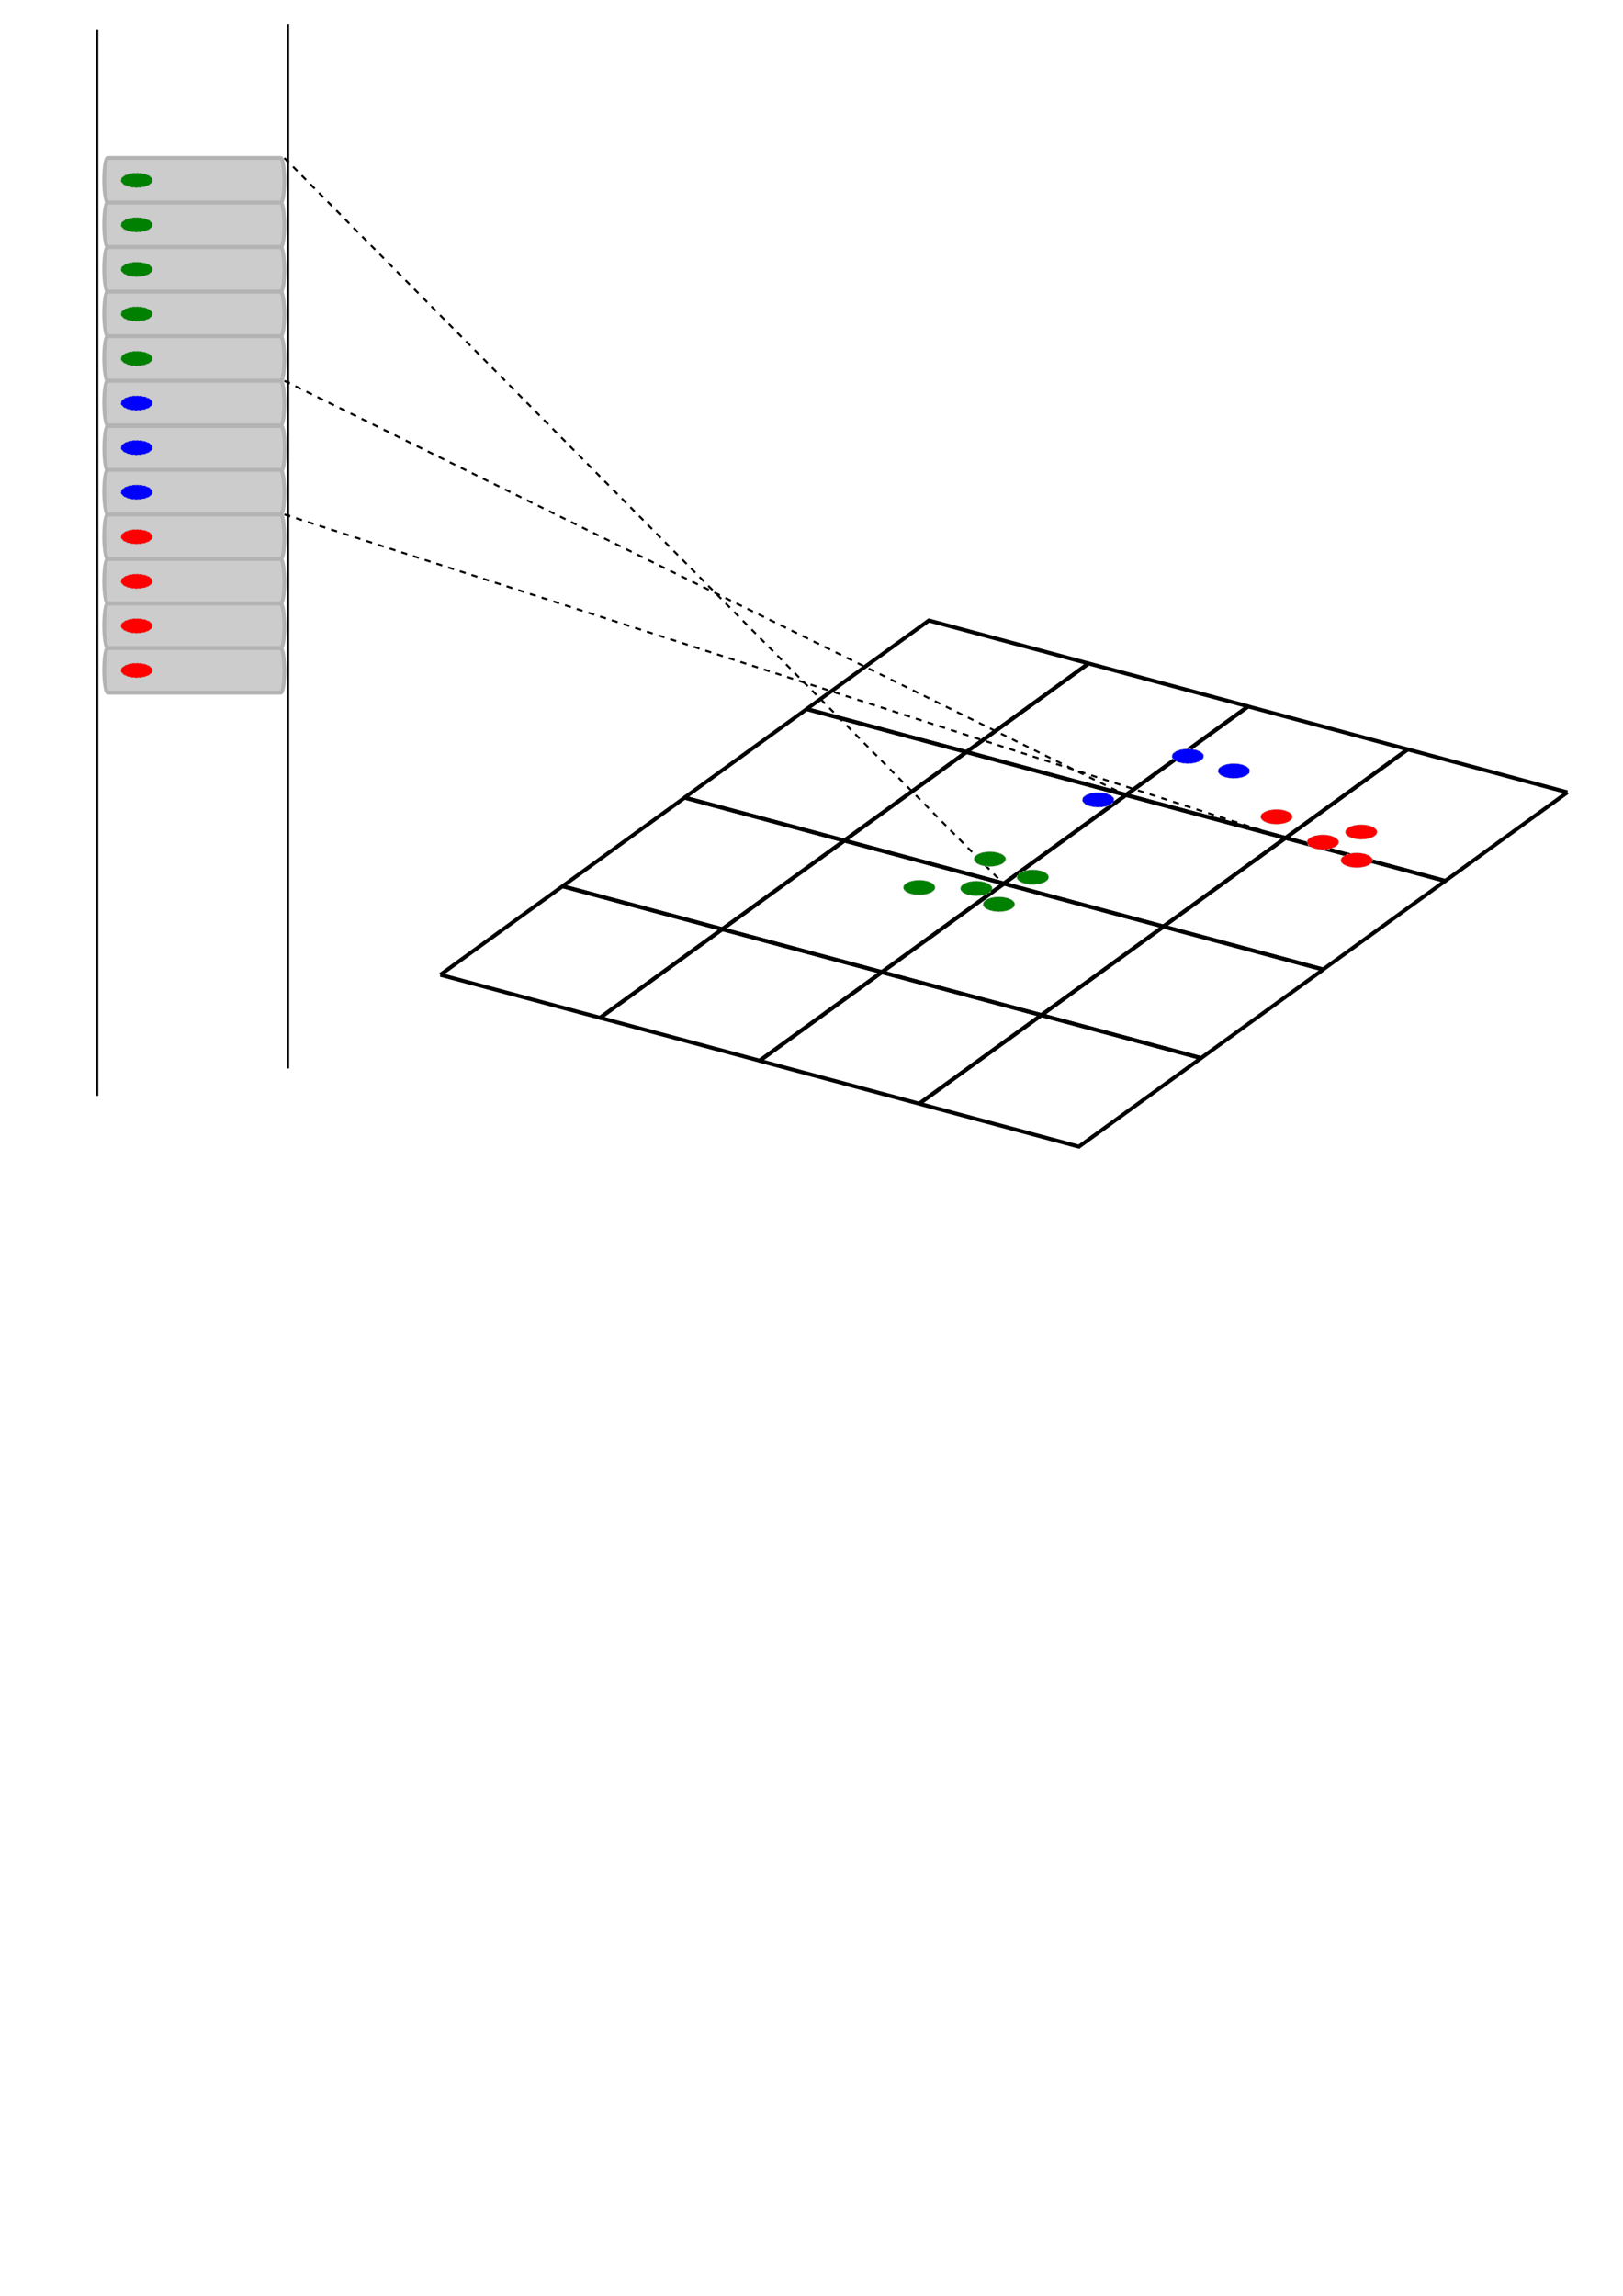 <?xml version="1.0" encoding="UTF-8" standalone="no"?>
<!-- Created with Inkscape (http://www.inkscape.org/) -->

<svg
   width="210mm"
   height="297mm"
   viewBox="0 0 210 297"
   version="1.1"
   id="svg5"
   inkscape:version="1.1.2 (0a00cf5339, 2022-02-04)"
   sodipodi:docname="@image html ParticleSetGenerator_GlobalContinuous.svg"
   inkscape:export-filename="/home/tobias/git/Peano/python/peano4/toolbox/particles/@image html ParticleSetGenerator_GlobalContinuous.png"
   inkscape:export-xdpi="90"
   inkscape:export-ydpi="90"
   xmlns:inkscape="http://www.inkscape.org/namespaces/inkscape"
   xmlns:sodipodi="http://sodipodi.sourceforge.net/DTD/sodipodi-0.dtd"
   xmlns="http://www.w3.org/2000/svg"
   xmlns:svg="http://www.w3.org/2000/svg">
  <sodipodi:namedview
     id="namedview7"
     pagecolor="#ffffff"
     bordercolor="#666666"
     borderopacity="1.0"
     inkscape:pageshadow="2"
     inkscape:pageopacity="0.0"
     inkscape:pagecheckerboard="0"
     inkscape:document-units="mm"
     showgrid="false"
     inkscape:zoom="1.2810466"
     inkscape:cx="325.9054"
     inkscape:cy="434.41043"
     inkscape:window-width="1846"
     inkscape:window-height="1136"
     inkscape:window-x="74"
     inkscape:window-y="27"
     inkscape:window-maximized="1"
     inkscape:current-layer="layer1" />
  <defs
     id="defs2">
    <marker
       style="overflow:visible"
       id="marker3290"
       refX="0.0"
       refY="0.0"
       orient="auto"
       inkscape:stockid="Arrow1Lstart"
       inkscape:isstock="true">
      <path
         transform="scale(0.8) translate(12.5,0)"
         style="fill-rule:evenodd;fill:context-stroke;stroke:context-stroke;stroke-width:1.0pt"
         d="M 0.0,0.0 L 5.0,-5.0 L -12.5,0.0 L 5.0,5.0 L 0.0,0.0 z "
         id="path3288" />
    </marker>
    <marker
       style="overflow:visible"
       id="Arrow1Lstart"
       refX="0.0"
       refY="0.0"
       orient="auto"
       inkscape:stockid="Arrow1Lstart"
       inkscape:isstock="true">
      <path
         transform="scale(0.8) translate(12.5,0)"
         style="fill-rule:evenodd;fill:context-stroke;stroke:context-stroke;stroke-width:1.0pt"
         d="M 0.0,0.0 L 5.0,-5.0 L -12.5,0.0 L 5.0,5.0 L 0.0,0.0 z "
         id="path3020" />
    </marker>
    <marker
       style="overflow:visible"
       id="marker3290-8"
       refX="0"
       refY="0"
       orient="auto"
       inkscape:stockid="Arrow1Lstart"
       inkscape:isstock="true">
      <path
         transform="matrix(0.8,0,0,0.8,10,0)"
         style="fill:context-stroke;fill-rule:evenodd;stroke:context-stroke;stroke-width:1pt"
         d="M 0,0 5,-5 -12.5,0 5,5 Z"
         id="path3288-6" />
    </marker>
    <marker
       style="overflow:visible"
       id="marker3290-84"
       refX="0"
       refY="0"
       orient="auto"
       inkscape:stockid="Arrow1Lstart"
       inkscape:isstock="true">
      <path
         transform="matrix(0.8,0,0,0.8,10,0)"
         style="fill:context-stroke;fill-rule:evenodd;stroke:context-stroke;stroke-width:1pt"
         d="M 0,0 5,-5 -12.5,0 5,5 Z"
         id="path3288-3" />
    </marker>
    <marker
       style="overflow:visible"
       id="marker3290-4"
       refX="0"
       refY="0"
       orient="auto"
       inkscape:stockid="Arrow1Lstart"
       inkscape:isstock="true">
      <path
         transform="matrix(0.8,0,0,0.8,10,0)"
         style="fill:context-stroke;fill-rule:evenodd;stroke:context-stroke;stroke-width:1pt"
         d="M 0,0 5,-5 -12.5,0 5,5 Z"
         id="path3288-9" />
    </marker>
    <marker
       style="overflow:visible"
       id="marker3290-0"
       refX="0"
       refY="0"
       orient="auto"
       inkscape:stockid="Arrow1Lstart"
       inkscape:isstock="true">
      <path
         transform="matrix(0.8,0,0,0.8,10,0)"
         style="fill:context-stroke;fill-rule:evenodd;stroke:context-stroke;stroke-width:1pt"
         d="M 0,0 5,-5 -12.5,0 5,5 Z"
         id="path3288-68" />
    </marker>
    <marker
       style="overflow:visible"
       id="marker3290-6"
       refX="0"
       refY="0"
       orient="auto"
       inkscape:stockid="Arrow1Lstart"
       inkscape:isstock="true">
      <path
         transform="matrix(0.8,0,0,0.8,10,0)"
         style="fill:context-stroke;fill-rule:evenodd;stroke:context-stroke;stroke-width:1pt"
         d="M 0,0 5,-5 -12.5,0 5,5 Z"
         id="path3288-5" />
    </marker>
  </defs>
  <g
     inkscape:label="Layer 1"
     inkscape:groupmode="layer"
     id="layer1">
    <g
       id="g1359"
       transform="translate(0,19.579)">
      <g
         id="g1284"
         transform="translate(-19.376,13.018)">
        <g
           id="g1099"
           transform="matrix(0.489,0,0,0.5,79.69,38.165)"
           style="stroke-width:1.017;stroke-miterlimit:4;stroke-dasharray:none">
          <g
             id="g968"
             style="stroke-width:1.017;stroke-miterlimit:4;stroke-dasharray:none">
            <path
               style="fill:none;stroke:#000000;stroke-width:1.017;stroke-linecap:butt;stroke-linejoin:miter;stroke-miterlimit:4;stroke-dasharray:none;stroke-opacity:1"
               d="m 77.614,132.922 32.331,-22.918 42.261,11.117"
               id="path857" />
            <path
               style="fill:none;stroke:#000000;stroke-width:1.017;stroke-linecap:butt;stroke-linejoin:miter;stroke-miterlimit:4;stroke-dasharray:none;stroke-opacity:1"
               d="M 152.206,121.12 119.874,144.038 77.614,132.922"
               id="path857-3" />
          </g>
          <g
             id="g968-6"
             transform="translate(42.261,11.117)"
             style="stroke-width:1.017;stroke-miterlimit:4;stroke-dasharray:none">
            <path
               style="fill:none;stroke:#000000;stroke-width:1.017;stroke-linecap:butt;stroke-linejoin:miter;stroke-miterlimit:4;stroke-dasharray:none;stroke-opacity:1"
               d="m 77.614,132.922 32.331,-22.918 42.261,11.117"
               id="path857-7" />
            <path
               style="fill:none;stroke:#000000;stroke-width:1.017;stroke-linecap:butt;stroke-linejoin:miter;stroke-miterlimit:4;stroke-dasharray:none;stroke-opacity:1"
               d="M 152.206,121.12 119.874,144.038 77.614,132.922"
               id="path857-3-5" />
          </g>
          <g
             id="g968-6-3"
             transform="translate(32.331,-22.918)"
             style="stroke-width:1.017;stroke-miterlimit:4;stroke-dasharray:none">
            <path
               style="fill:none;stroke:#000000;stroke-width:1.017;stroke-linecap:butt;stroke-linejoin:miter;stroke-miterlimit:4;stroke-dasharray:none;stroke-opacity:1"
               d="m 77.614,132.922 32.331,-22.918 42.261,11.117"
               id="path857-7-5" />
            <path
               style="fill:none;stroke:#000000;stroke-width:1.017;stroke-linecap:butt;stroke-linejoin:miter;stroke-miterlimit:4;stroke-dasharray:none;stroke-opacity:1"
               d="M 152.206,121.12 119.874,144.038 77.614,132.922"
               id="path857-3-5-6" />
          </g>
          <g
             id="g968-6-3-2"
             transform="translate(74.592,-11.802)"
             style="stroke-width:1.017;stroke-miterlimit:4;stroke-dasharray:none">
            <path
               style="fill:none;stroke:#000000;stroke-width:1.017;stroke-linecap:butt;stroke-linejoin:miter;stroke-miterlimit:4;stroke-dasharray:none;stroke-opacity:1"
               d="m 77.614,132.922 32.331,-22.918 42.261,11.117"
               id="path857-7-5-9" />
            <path
               style="fill:none;stroke:#000000;stroke-width:1.017;stroke-linecap:butt;stroke-linejoin:miter;stroke-miterlimit:4;stroke-dasharray:none;stroke-opacity:1"
               d="M 152.206,121.12 119.874,144.038 77.614,132.922"
               id="path857-3-5-6-1" />
          </g>
        </g>
      </g>
      <g
         id="g1284-3"
         transform="translate(-60.667,1.901)">
        <g
           id="g1099-6"
           transform="matrix(0.489,0,0,0.5,79.69,38.165)"
           style="stroke-width:1.017;stroke-miterlimit:4;stroke-dasharray:none">
          <g
             id="g968-7"
             style="stroke-width:1.017;stroke-miterlimit:4;stroke-dasharray:none">
            <path
               style="fill:none;stroke:#000000;stroke-width:1.017;stroke-linecap:butt;stroke-linejoin:miter;stroke-miterlimit:4;stroke-dasharray:none;stroke-opacity:1"
               d="m 77.614,132.922 32.331,-22.918 42.261,11.117"
               id="path857-5" />
            <path
               style="fill:none;stroke:#000000;stroke-width:1.017;stroke-linecap:butt;stroke-linejoin:miter;stroke-miterlimit:4;stroke-dasharray:none;stroke-opacity:1"
               d="M 152.206,121.12 119.874,144.038 77.614,132.922"
               id="path857-3-3" />
          </g>
          <g
             id="g968-6-5"
             transform="translate(42.261,11.117)"
             style="stroke-width:1.017;stroke-miterlimit:4;stroke-dasharray:none">
            <path
               style="fill:none;stroke:#000000;stroke-width:1.017;stroke-linecap:butt;stroke-linejoin:miter;stroke-miterlimit:4;stroke-dasharray:none;stroke-opacity:1"
               d="m 77.614,132.922 32.331,-22.918 42.261,11.117"
               id="path857-7-6" />
            <path
               style="fill:none;stroke:#000000;stroke-width:1.017;stroke-linecap:butt;stroke-linejoin:miter;stroke-miterlimit:4;stroke-dasharray:none;stroke-opacity:1"
               d="M 152.206,121.12 119.874,144.038 77.614,132.922"
               id="path857-3-5-2" />
          </g>
          <g
             id="g968-6-3-9"
             transform="translate(32.331,-22.918)"
             style="stroke-width:1.017;stroke-miterlimit:4;stroke-dasharray:none">
            <path
               style="fill:none;stroke:#000000;stroke-width:1.017;stroke-linecap:butt;stroke-linejoin:miter;stroke-miterlimit:4;stroke-dasharray:none;stroke-opacity:1"
               d="m 77.614,132.922 32.331,-22.918 42.261,11.117"
               id="path857-7-5-1" />
            <path
               style="fill:none;stroke:#000000;stroke-width:1.017;stroke-linecap:butt;stroke-linejoin:miter;stroke-miterlimit:4;stroke-dasharray:none;stroke-opacity:1"
               d="M 152.206,121.12 119.874,144.038 77.614,132.922"
               id="path857-3-5-6-2" />
          </g>
          <g
             id="g968-6-3-2-7"
             transform="translate(74.592,-11.802)"
             style="stroke-width:1.017;stroke-miterlimit:4;stroke-dasharray:none">
            <path
               style="fill:none;stroke:#000000;stroke-width:1.017;stroke-linecap:butt;stroke-linejoin:miter;stroke-miterlimit:4;stroke-dasharray:none;stroke-opacity:1"
               d="m 77.614,132.922 32.331,-22.918 42.261,11.117"
               id="path857-7-5-9-0" />
            <path
               style="fill:none;stroke:#000000;stroke-width:1.017;stroke-linecap:butt;stroke-linejoin:miter;stroke-miterlimit:4;stroke-dasharray:none;stroke-opacity:1"
               d="M 152.206,121.12 119.874,144.038 77.614,132.922"
               id="path857-3-5-6-1-9" />
          </g>
        </g>
      </g>
      <g
         id="g1284-3-6"
         transform="translate(-29.077,-21.017)">
        <g
           id="g1099-6-0"
           transform="matrix(0.489,0,0,0.5,79.69,38.165)"
           style="stroke-width:1.017;stroke-miterlimit:4;stroke-dasharray:none">
          <g
             id="g968-7-6"
             style="stroke-width:1.017;stroke-miterlimit:4;stroke-dasharray:none">
            <path
               style="fill:none;stroke:#000000;stroke-width:1.017;stroke-linecap:butt;stroke-linejoin:miter;stroke-miterlimit:4;stroke-dasharray:none;stroke-opacity:1"
               d="m 77.614,132.922 32.331,-22.918 42.261,11.117"
               id="path857-5-2" />
            <path
               style="fill:none;stroke:#000000;stroke-width:1.017;stroke-linecap:butt;stroke-linejoin:miter;stroke-miterlimit:4;stroke-dasharray:none;stroke-opacity:1"
               d="M 152.206,121.12 119.874,144.038 77.614,132.922"
               id="path857-3-3-6" />
          </g>
          <g
             id="g968-6-5-1"
             transform="translate(42.261,11.117)"
             style="stroke-width:1.017;stroke-miterlimit:4;stroke-dasharray:none">
            <path
               style="fill:none;stroke:#000000;stroke-width:1.017;stroke-linecap:butt;stroke-linejoin:miter;stroke-miterlimit:4;stroke-dasharray:none;stroke-opacity:1"
               d="m 77.614,132.922 32.331,-22.918 42.261,11.117"
               id="path857-7-6-8" />
            <path
               style="fill:none;stroke:#000000;stroke-width:1.017;stroke-linecap:butt;stroke-linejoin:miter;stroke-miterlimit:4;stroke-dasharray:none;stroke-opacity:1"
               d="M 152.206,121.12 119.874,144.038 77.614,132.922"
               id="path857-3-5-2-7" />
          </g>
          <g
             id="g968-6-3-9-9"
             transform="translate(32.331,-22.918)"
             style="stroke-width:1.017;stroke-miterlimit:4;stroke-dasharray:none">
            <path
               style="fill:none;stroke:#000000;stroke-width:1.017;stroke-linecap:butt;stroke-linejoin:miter;stroke-miterlimit:4;stroke-dasharray:none;stroke-opacity:1"
               d="m 77.614,132.922 32.331,-22.918 42.261,11.117"
               id="path857-7-5-1-2" />
            <path
               style="fill:none;stroke:#000000;stroke-width:1.017;stroke-linecap:butt;stroke-linejoin:miter;stroke-miterlimit:4;stroke-dasharray:none;stroke-opacity:1"
               d="M 152.206,121.12 119.874,144.038 77.614,132.922"
               id="path857-3-5-6-2-0" />
          </g>
          <g
             id="g968-6-3-2-7-2"
             transform="translate(74.592,-11.802)"
             style="stroke-width:1.017;stroke-miterlimit:4;stroke-dasharray:none">
            <path
               style="fill:none;stroke:#000000;stroke-width:1.017;stroke-linecap:butt;stroke-linejoin:miter;stroke-miterlimit:4;stroke-dasharray:none;stroke-opacity:1"
               d="m 77.614,132.922 32.331,-22.918 42.261,11.117"
               id="path857-7-5-9-0-3" />
            <path
               style="fill:none;stroke:#000000;stroke-width:1.017;stroke-linecap:butt;stroke-linejoin:miter;stroke-miterlimit:4;stroke-dasharray:none;stroke-opacity:1"
               d="M 152.206,121.12 119.874,144.038 77.614,132.922"
               id="path857-3-5-6-1-9-7" />
          </g>
        </g>
      </g>
      <g
         id="g1284-3-6-5"
         transform="translate(12.214,-9.9)">
        <g
           id="g1099-6-0-9"
           transform="matrix(0.489,0,0,0.5,79.69,38.165)"
           style="stroke-width:1.017;stroke-miterlimit:4;stroke-dasharray:none">
          <g
             id="g968-7-6-2"
             style="stroke-width:1.017;stroke-miterlimit:4;stroke-dasharray:none">
            <path
               style="fill:none;stroke:#000000;stroke-width:1.017;stroke-linecap:butt;stroke-linejoin:miter;stroke-miterlimit:4;stroke-dasharray:none;stroke-opacity:1"
               d="m 77.614,132.922 32.331,-22.918 42.261,11.117"
               id="path857-5-2-2" />
            <path
               style="fill:none;stroke:#000000;stroke-width:1.017;stroke-linecap:butt;stroke-linejoin:miter;stroke-miterlimit:4;stroke-dasharray:none;stroke-opacity:1"
               d="M 152.206,121.12 119.874,144.038 77.614,132.922"
               id="path857-3-3-6-8" />
          </g>
          <g
             id="g968-6-5-1-9"
             transform="translate(42.261,11.117)"
             style="stroke-width:1.017;stroke-miterlimit:4;stroke-dasharray:none">
            <path
               style="fill:none;stroke:#000000;stroke-width:1.017;stroke-linecap:butt;stroke-linejoin:miter;stroke-miterlimit:4;stroke-dasharray:none;stroke-opacity:1"
               d="m 77.614,132.922 32.331,-22.918 42.261,11.117"
               id="path857-7-6-8-7" />
            <path
               style="fill:none;stroke:#000000;stroke-width:1.017;stroke-linecap:butt;stroke-linejoin:miter;stroke-miterlimit:4;stroke-dasharray:none;stroke-opacity:1"
               d="M 152.206,121.12 119.874,144.038 77.614,132.922"
               id="path857-3-5-2-7-3" />
          </g>
          <g
             id="g968-6-3-9-9-6"
             transform="translate(32.331,-22.918)"
             style="stroke-width:1.017;stroke-miterlimit:4;stroke-dasharray:none">
            <path
               style="fill:none;stroke:#000000;stroke-width:1.017;stroke-linecap:butt;stroke-linejoin:miter;stroke-miterlimit:4;stroke-dasharray:none;stroke-opacity:1"
               d="m 77.614,132.922 32.331,-22.918 42.261,11.117"
               id="path857-7-5-1-2-1" />
            <path
               style="fill:none;stroke:#000000;stroke-width:1.017;stroke-linecap:butt;stroke-linejoin:miter;stroke-miterlimit:4;stroke-dasharray:none;stroke-opacity:1"
               d="M 152.206,121.12 119.874,144.038 77.614,132.922"
               id="path857-3-5-6-2-0-2" />
          </g>
          <g
             id="g968-6-3-2-7-2-9"
             transform="translate(74.592,-11.802)"
             style="stroke-width:1.017;stroke-miterlimit:4;stroke-dasharray:none">
            <path
               style="fill:none;stroke:#000000;stroke-width:1.017;stroke-linecap:butt;stroke-linejoin:miter;stroke-miterlimit:4;stroke-dasharray:none;stroke-opacity:1"
               d="m 77.614,132.922 32.331,-22.918 42.261,11.117"
               id="path857-7-5-9-0-3-3" />
            <path
               style="fill:none;stroke:#000000;stroke-width:1.017;stroke-linecap:butt;stroke-linejoin:miter;stroke-miterlimit:4;stroke-dasharray:none;stroke-opacity:1"
               d="M 152.206,121.12 119.874,144.038 77.614,132.922"
               id="path857-3-5-6-1-9-7-1" />
          </g>
        </g>
      </g>
    </g>
    <path
       style="fill:none;stroke:#000000;stroke-width:0.265;stroke-linecap:butt;stroke-linejoin:miter;stroke-miterlimit:4;stroke-dasharray:0.795, 0.795;stroke-dashoffset:0;stroke-opacity:1;marker-start:url(#marker3290)"
       d="M 36.798,66.552 166.262,108.403"
       id="path1349"
       sodipodi:nodetypes="cc" />
    <path
       style="fill:none;stroke:#000000;stroke-width:0.265;stroke-linecap:butt;stroke-linejoin:miter;stroke-miterlimit:4;stroke-dasharray:0.795, 0.795;stroke-dashoffset:0;stroke-opacity:1;marker-start:url(#marker3290-6)"
       d="M 36.798,49.259 145.616,102.845"
       id="path1349-6"
       sodipodi:nodetypes="cc" />
    <path
       style="fill:none;stroke:#000000;stroke-width:0.265;stroke-linecap:butt;stroke-linejoin:miter;stroke-miterlimit:4;stroke-dasharray:0.795, 0.795;stroke-dashoffset:0;stroke-opacity:1;marker-start:url(#marker3290-4)"
       d="M 36.798,20.439 129.821,114.304"
       id="path1349-2"
       sodipodi:nodetypes="cc" />
    <path
       id="path1581-9"
       style="fill:#008000;stroke:#b3b3b3;stroke-width:0.092;stroke-miterlimit:4;stroke-dasharray:0.275, 0.275;stroke-dashoffset:0"
       d="m 118.939,113.86 a 2.05,0.955 0 0 0 -2.05,0.955 2.05,0.955 0 0 0 2.05,0.955 2.05,0.955 0 0 0 2.05,-0.955 2.05,0.955 0 0 0 -2.05,-0.955 z" />
    <path
       id="path1581-9-9"
       style="fill:#008000;stroke:#b3b3b3;stroke-width:0.092;stroke-miterlimit:4;stroke-dasharray:0.275, 0.275;stroke-dashoffset:0"
       d="m 128.08,110.185 a 2.05,0.955 0 0 0 -2.05,0.955 2.05,0.955 0 0 0 2.05,0.955 2.05,0.955 0 0 0 2.05,-0.955 2.05,0.955 0 0 0 -2.05,-0.955 z" />
    <path
       id="path1581-9-4"
       style="fill:#008000;stroke:#b3b3b3;stroke-width:0.092;stroke-miterlimit:4;stroke-dasharray:0.275, 0.275;stroke-dashoffset:0"
       d="m 126.328,113.982 a 2.05,0.955 0 0 0 -2.05,0.955 2.05,0.955 0 0 0 2.05,0.955 2.05,0.955 0 0 0 2.05,-0.955 2.05,0.955 0 0 0 -2.05,-0.955 z" />
    <path
       id="path1581-9-7"
       style="fill:#008000;stroke:#b3b3b3;stroke-width:0.092;stroke-miterlimit:4;stroke-dasharray:0.275, 0.275;stroke-dashoffset:0"
       d="m 129.249,116.027 a 2.05,0.955 0 0 0 -2.05,0.955 2.05,0.955 0 0 0 2.05,0.955 2.05,0.955 0 0 0 2.05,-0.955 2.05,0.955 0 0 0 -2.05,-0.955 z" />
    <path
       id="path1581-9-8"
       style="fill:#008000;stroke:#b3b3b3;stroke-width:0.092;stroke-miterlimit:4;stroke-dasharray:0.275, 0.275;stroke-dashoffset:0"
       d="m 133.63,112.522 a 2.05,0.955 0 0 0 -2.05,0.955 2.05,0.955 0 0 0 2.05,0.955 2.05,0.955 0 0 0 2.05,-0.955 2.05,0.955 0 0 0 -2.05,-0.955 z" />
    <path
       id="path1581-9-8-3"
       style="fill:#0000ff;stroke:#b3b3b3;stroke-width:0.092;stroke-miterlimit:4;stroke-dasharray:0.275, 0.275;stroke-dashoffset:0"
       d="m 142.097,102.521 a 2.05,0.955 0 0 0 -2.05,0.955 2.05,0.955 0 0 0 2.05,0.955 2.05,0.955 0 0 0 2.05,-0.955 2.05,0.955 0 0 0 -2.05,-0.955 z" />
    <path
       id="path1581-9-8-9"
       style="fill:#0000ff;stroke:#b3b3b3;stroke-width:0.092;stroke-miterlimit:4;stroke-dasharray:0.275, 0.275;stroke-dashoffset:0"
       d="m 159.651,98.78 a 2.05,0.955 0 0 0 -2.05,0.955 2.05,0.955 0 0 0 2.05,0.955 2.05,0.955 0 0 0 2.05,-0.955 2.05,0.955 0 0 0 -2.05,-0.955 z" />
    <path
       id="path1581-9-8-4"
       style="fill:#0000ff;stroke:#b3b3b3;stroke-width:0.092;stroke-miterlimit:4;stroke-dasharray:0.275, 0.275;stroke-dashoffset:0"
       d="m 153.695,96.877 a 2.05,0.955 0 0 0 -2.05,0.955 2.05,0.955 0 0 0 2.05,0.955 2.05,0.955 0 0 0 2.05,-0.955 2.05,0.955 0 0 0 -2.05,-0.955 z" />
    <path
       id="path1581-9-45"
       style="fill:#ff0000;stroke:#b3b3b3;stroke-width:0.092;stroke-miterlimit:4;stroke-dasharray:0.275, 0.275;stroke-dashoffset:0"
       d="m 165.173,104.712 a 2.05,0.955 0 0 0 -2.05,0.955 2.05,0.955 0 0 0 2.05,0.955 2.05,0.955 0 0 0 2.05,-0.955 2.05,0.955 0 0 0 -2.05,-0.955 z" />
    <path
       id="path1581-9-45-6"
       style="fill:#ff0000;stroke:#b3b3b3;stroke-width:0.092;stroke-miterlimit:4;stroke-dasharray:0.275, 0.275;stroke-dashoffset:0"
       d="m 171.163,107.994 a 2.05,0.955 0 0 0 -2.05,0.955 2.05,0.955 0 0 0 2.05,0.955 2.05,0.955 0 0 0 2.05,-0.955 2.05,0.955 0 0 0 -2.05,-0.955 z" />
    <path
       id="path1581-9-45-1"
       style="fill:#ff0000;stroke:#b3b3b3;stroke-width:0.092;stroke-miterlimit:4;stroke-dasharray:0.275, 0.275;stroke-dashoffset:0"
       d="m 176.129,106.68 a 2.05,0.955 0 0 0 -2.05,0.955 2.05,0.955 0 0 0 2.05,0.955 2.05,0.955 0 0 0 2.05,-0.955 2.05,0.955 0 0 0 -2.05,-0.955 z" />
    <path
       id="path1581-9-45-0"
       style="fill:#ff0000;stroke:#b3b3b3;stroke-width:0.092;stroke-miterlimit:4;stroke-dasharray:0.275, 0.275;stroke-dashoffset:0"
       d="m 175.545,110.331 a 2.05,0.955 0 0 0 -2.05,0.955 2.05,0.955 0 0 0 2.05,0.955 2.05,0.955 0 0 0 2.05,-0.955 2.05,0.955 0 0 0 -2.05,-0.955 z" />
    <g
       id="g2408">
      <g
         id="g2372">
        <rect
           style="fill:#cccccc;stroke:#b3b3b3;stroke-width:0.5;stroke-miterlimit:4;stroke-dasharray:none"
           id="rect2041"
           width="23.317"
           height="5.764"
           x="13.481"
           y="20.439"
           rx="0.462"
           ry="5.764" />
        <path
           id="path1581-9-3"
           style="fill:#008000;stroke:#b3b3b3;stroke-width:0.092;stroke-miterlimit:4;stroke-dasharray:0.275, 0.275;stroke-dashoffset:0"
           d="m 17.69,22.369 a 2.05,0.955 0 0 0 -2.05,0.955 2.05,0.955 0 0 0 2.05,0.955 2.05,0.955 0 0 0 2.05,-0.955 2.05,0.955 0 0 0 -2.05,-0.955 z" />
      </g>
    </g>
    <g
       id="g2408-0"
       transform="translate(0,5.764)">
      <g
         id="g2372-6">
        <rect
           style="fill:#cccccc;stroke:#b3b3b3;stroke-width:0.5;stroke-miterlimit:4;stroke-dasharray:none"
           id="rect2041-1"
           width="23.317"
           height="5.764"
           x="13.481"
           y="20.439"
           rx="0.462"
           ry="5.764" />
        <path
           id="path1581-9-3-5"
           style="fill:#008000;stroke:#b3b3b3;stroke-width:0.092;stroke-miterlimit:4;stroke-dasharray:0.275, 0.275;stroke-dashoffset:0"
           d="m 17.69,22.369 a 2.05,0.955 0 0 0 -2.05,0.955 2.05,0.955 0 0 0 2.05,0.955 2.05,0.955 0 0 0 2.05,-0.955 2.05,0.955 0 0 0 -2.05,-0.955 z" />
      </g>
    </g>
    <g
       id="g2408-5"
       transform="translate(0,11.528)">
      <g
         id="g2372-4">
        <rect
           style="fill:#cccccc;stroke:#b3b3b3;stroke-width:0.5;stroke-miterlimit:4;stroke-dasharray:none"
           id="rect2041-7"
           width="23.317"
           height="5.764"
           x="13.481"
           y="20.439"
           rx="0.462"
           ry="5.764" />
        <path
           id="path1581-9-3-6"
           style="fill:#008000;stroke:#b3b3b3;stroke-width:0.092;stroke-miterlimit:4;stroke-dasharray:0.275, 0.275;stroke-dashoffset:0"
           d="m 17.69,22.369 a 2.05,0.955 0 0 0 -2.05,0.955 2.05,0.955 0 0 0 2.05,0.955 2.05,0.955 0 0 0 2.05,-0.955 2.05,0.955 0 0 0 -2.05,-0.955 z" />
      </g>
    </g>
    <g
       id="g2408-5-5"
       transform="translate(0,17.292)">
      <g
         id="g2372-4-6">
        <rect
           style="fill:#cccccc;stroke:#b3b3b3;stroke-width:0.5;stroke-miterlimit:4;stroke-dasharray:none"
           id="rect2041-7-9"
           width="23.317"
           height="5.764"
           x="13.481"
           y="20.439"
           rx="0.462"
           ry="5.764" />
        <path
           id="path1581-9-3-6-3"
           style="fill:#008000;stroke:#b3b3b3;stroke-width:0.092;stroke-miterlimit:4;stroke-dasharray:0.275, 0.275;stroke-dashoffset:0"
           d="m 17.69,22.369 a 2.05,0.955 0 0 0 -2.05,0.955 2.05,0.955 0 0 0 2.05,0.955 2.05,0.955 0 0 0 2.05,-0.955 2.05,0.955 0 0 0 -2.05,-0.955 z" />
      </g>
    </g>
    <g
       id="g2408-5-5-7"
       transform="translate(0,23.057)">
      <g
         id="g2372-4-6-4">
        <rect
           style="fill:#cccccc;stroke:#b3b3b3;stroke-width:0.5;stroke-miterlimit:4;stroke-dasharray:none"
           id="rect2041-7-9-5"
           width="23.317"
           height="5.764"
           x="13.481"
           y="20.439"
           rx="0.462"
           ry="5.764" />
        <path
           id="path1581-9-3-6-3-2"
           style="fill:#008000;stroke:#b3b3b3;stroke-width:0.092;stroke-miterlimit:4;stroke-dasharray:0.275, 0.275;stroke-dashoffset:0"
           d="m 17.69,22.369 a 2.05,0.955 0 0 0 -2.05,0.955 2.05,0.955 0 0 0 2.05,0.955 2.05,0.955 0 0 0 2.05,-0.955 2.05,0.955 0 0 0 -2.05,-0.955 z" />
      </g>
    </g>
    <path
       style="fill:none;stroke:#000000;stroke-width:0.265px;stroke-linecap:butt;stroke-linejoin:miter;stroke-opacity:1"
       d="M 12.583,3.885 V 141.762"
       id="path2513" />
    <path
       style="fill:none;stroke:#000000;stroke-width:0.265px;stroke-linecap:butt;stroke-linejoin:miter;stroke-opacity:1"
       d="M 37.279,3.111 V 138.222"
       id="path2515" />
    <g
       id="g5805"
       transform="translate(0.095,-23.468)">
      <g
         id="g2408-5-5-5"
         transform="translate(64.284,13.317)">
        <g
           id="g2372-4-6-47"
           transform="translate(-64.379,56.264)">
          <rect
             style="fill:#cccccc;stroke:#b3b3b3;stroke-width:0.5;stroke-miterlimit:4;stroke-dasharray:none"
             id="rect2041-7-9-4"
             width="23.317"
             height="5.764"
             x="13.481"
             y="20.439"
             rx="0.462"
             ry="5.764" />
          <path
             id="path1581-9-3-6-3-4"
             style="fill:#ff0000;stroke:#b3b3b3;stroke-width:0.092;stroke-miterlimit:4;stroke-dasharray:0.275, 0.275;stroke-dashoffset:0"
             d="m 17.69,22.369 a 2.05,0.955 0 0 0 -2.05,0.955 2.05,0.955 0 0 0 2.05,0.955 2.05,0.955 0 0 0 2.05,-0.955 2.05,0.955 0 0 0 -2.05,-0.955 z" />
        </g>
      </g>
      <g
         id="g2408-5-5-5-2"
         transform="translate(64.284,19.081)">
        <g
           id="g2372-4-6-47-6"
           transform="translate(-64.379,56.264)">
          <rect
             style="fill:#cccccc;stroke:#b3b3b3;stroke-width:0.5;stroke-miterlimit:4;stroke-dasharray:none"
             id="rect2041-7-9-4-6"
             width="23.317"
             height="5.764"
             x="13.481"
             y="20.439"
             rx="0.462"
             ry="5.764" />
          <path
             id="path1581-9-3-6-3-4-4"
             style="fill:#ff0000;stroke:#b3b3b3;stroke-width:0.092;stroke-miterlimit:4;stroke-dasharray:0.275, 0.275;stroke-dashoffset:0"
             d="m 17.69,22.369 a 2.05,0.955 0 0 0 -2.05,0.955 2.05,0.955 0 0 0 2.05,0.955 2.05,0.955 0 0 0 2.05,-0.955 2.05,0.955 0 0 0 -2.05,-0.955 z" />
        </g>
      </g>
      <g
         id="g2408-5-5-5-2-9"
         transform="translate(64.284,24.845)">
        <g
           id="g2372-4-6-47-6-5"
           transform="translate(-64.379,56.264)">
          <rect
             style="fill:#cccccc;stroke:#b3b3b3;stroke-width:0.5;stroke-miterlimit:4;stroke-dasharray:none"
             id="rect2041-7-9-4-6-0"
             width="23.317"
             height="5.764"
             x="13.481"
             y="20.439"
             rx="0.462"
             ry="5.764" />
          <path
             id="path1581-9-3-6-3-4-4-4"
             style="fill:#ff0000;stroke:#b3b3b3;stroke-width:0.092;stroke-miterlimit:4;stroke-dasharray:0.275, 0.275;stroke-dashoffset:0"
             d="m 17.69,22.369 a 2.05,0.955 0 0 0 -2.05,0.955 2.05,0.955 0 0 0 2.05,0.955 2.05,0.955 0 0 0 2.05,-0.955 2.05,0.955 0 0 0 -2.05,-0.955 z" />
        </g>
      </g>
      <g
         id="g2408-5-5-5-2-9-8"
         transform="translate(64.284,30.609)">
        <g
           id="g2372-4-6-47-6-5-7"
           transform="translate(-64.379,56.264)">
          <rect
             style="fill:#cccccc;stroke:#b3b3b3;stroke-width:0.5;stroke-miterlimit:4;stroke-dasharray:none"
             id="rect2041-7-9-4-6-0-1"
             width="23.317"
             height="5.764"
             x="13.481"
             y="20.439"
             rx="0.462"
             ry="5.764" />
          <path
             id="path1581-9-3-6-3-4-4-4-7"
             style="fill:#ff0000;stroke:#b3b3b3;stroke-width:0.092;stroke-miterlimit:4;stroke-dasharray:0.275, 0.275;stroke-dashoffset:0"
             d="m 17.69,22.369 a 2.05,0.955 0 0 0 -2.05,0.955 2.05,0.955 0 0 0 2.05,0.955 2.05,0.955 0 0 0 2.05,-0.955 2.05,0.955 0 0 0 -2.05,-0.955 z" />
        </g>
      </g>
    </g>
    <g
       id="g5448"
       transform="translate(-17.797,-17.531)">
      <g
         id="g2408-5-5-5-6"
         transform="translate(82.177,-9.913)">
        <g
           id="g2372-4-6-47-1"
           transform="translate(-64.379,56.264)">
          <rect
             style="fill:#cccccc;stroke:#b3b3b3;stroke-width:0.5;stroke-miterlimit:4;stroke-dasharray:none"
             id="rect2041-7-9-4-0"
             width="23.317"
             height="5.764"
             x="13.481"
             y="20.439"
             rx="0.462"
             ry="5.764" />
          <path
             id="path1581-9-3-6-3-4-6"
             style="fill:#0000ff;stroke:#b3b3b3;stroke-width:0.092;stroke-miterlimit:4;stroke-dasharray:0.275, 0.275;stroke-dashoffset:0"
             d="m 17.69,22.369 a 2.05,0.955 0 0 0 -2.05,0.955 2.05,0.955 0 0 0 2.05,0.955 2.05,0.955 0 0 0 2.05,-0.955 2.05,0.955 0 0 0 -2.05,-0.955 z" />
        </g>
      </g>
      <g
         id="g2408-5-5-5-2-1"
         transform="translate(82.177,-4.149)">
        <g
           id="g2372-4-6-47-6-59"
           transform="translate(-64.379,56.264)">
          <path
             id="rect2041-7-9-4-6-4"
             style="fill:#cccccc;stroke:#b3b3b3;stroke-width:1.89;stroke-miterlimit:4;stroke-dasharray:none"
             d="M 52.699 207.963 C 51.731 207.963 50.951 212.821 50.951 218.855 C 50.951 224.89 51.731 229.748 52.699 229.748 L 137.332 229.748 C 138.3 229.748 139.078 224.89 139.078 218.855 C 139.078 212.821 138.3 207.963 137.332 207.963 L 52.699 207.963 z "
             transform="matrix(0.265,0,0,0.265,0,-34.585)" />
          <path
             id="path1581-9-3-6-3-4-4-9"
             style="fill:#0000ff;stroke:#b3b3b3;stroke-width:0.092;stroke-miterlimit:4;stroke-dasharray:0.275, 0.275;stroke-dashoffset:0"
             d="m 17.69,22.369 a 2.05,0.955 0 0 0 -2.05,0.955 2.05,0.955 0 0 0 2.05,0.955 2.05,0.955 0 0 0 2.05,-0.955 2.05,0.955 0 0 0 -2.05,-0.955 z" />
        </g>
      </g>
      <g
         id="g2408-5-5-5-2-9-0"
         transform="translate(82.177,1.615)">
        <g
           id="g2372-4-6-47-6-5-9"
           transform="translate(-64.379,56.264)">
          <rect
             style="fill:#cccccc;stroke:#b3b3b3;stroke-width:0.5;stroke-miterlimit:4;stroke-dasharray:none"
             id="rect2041-7-9-4-6-0-17"
             width="23.317"
             height="5.764"
             x="13.481"
             y="20.439"
             rx="0.462"
             ry="5.764" />
          <path
             id="path1581-9-3-6-3-4-4-4-71"
             style="fill:#0000ff;stroke:#b3b3b3;stroke-width:0.092;stroke-miterlimit:4;stroke-dasharray:0.275, 0.275;stroke-dashoffset:0"
             d="m 17.69,22.369 a 2.05,0.955 0 0 0 -2.05,0.955 2.05,0.955 0 0 0 2.05,0.955 2.05,0.955 0 0 0 2.05,-0.955 2.05,0.955 0 0 0 -2.05,-0.955 z" />
        </g>
      </g>
    </g>
  </g>
</svg>
